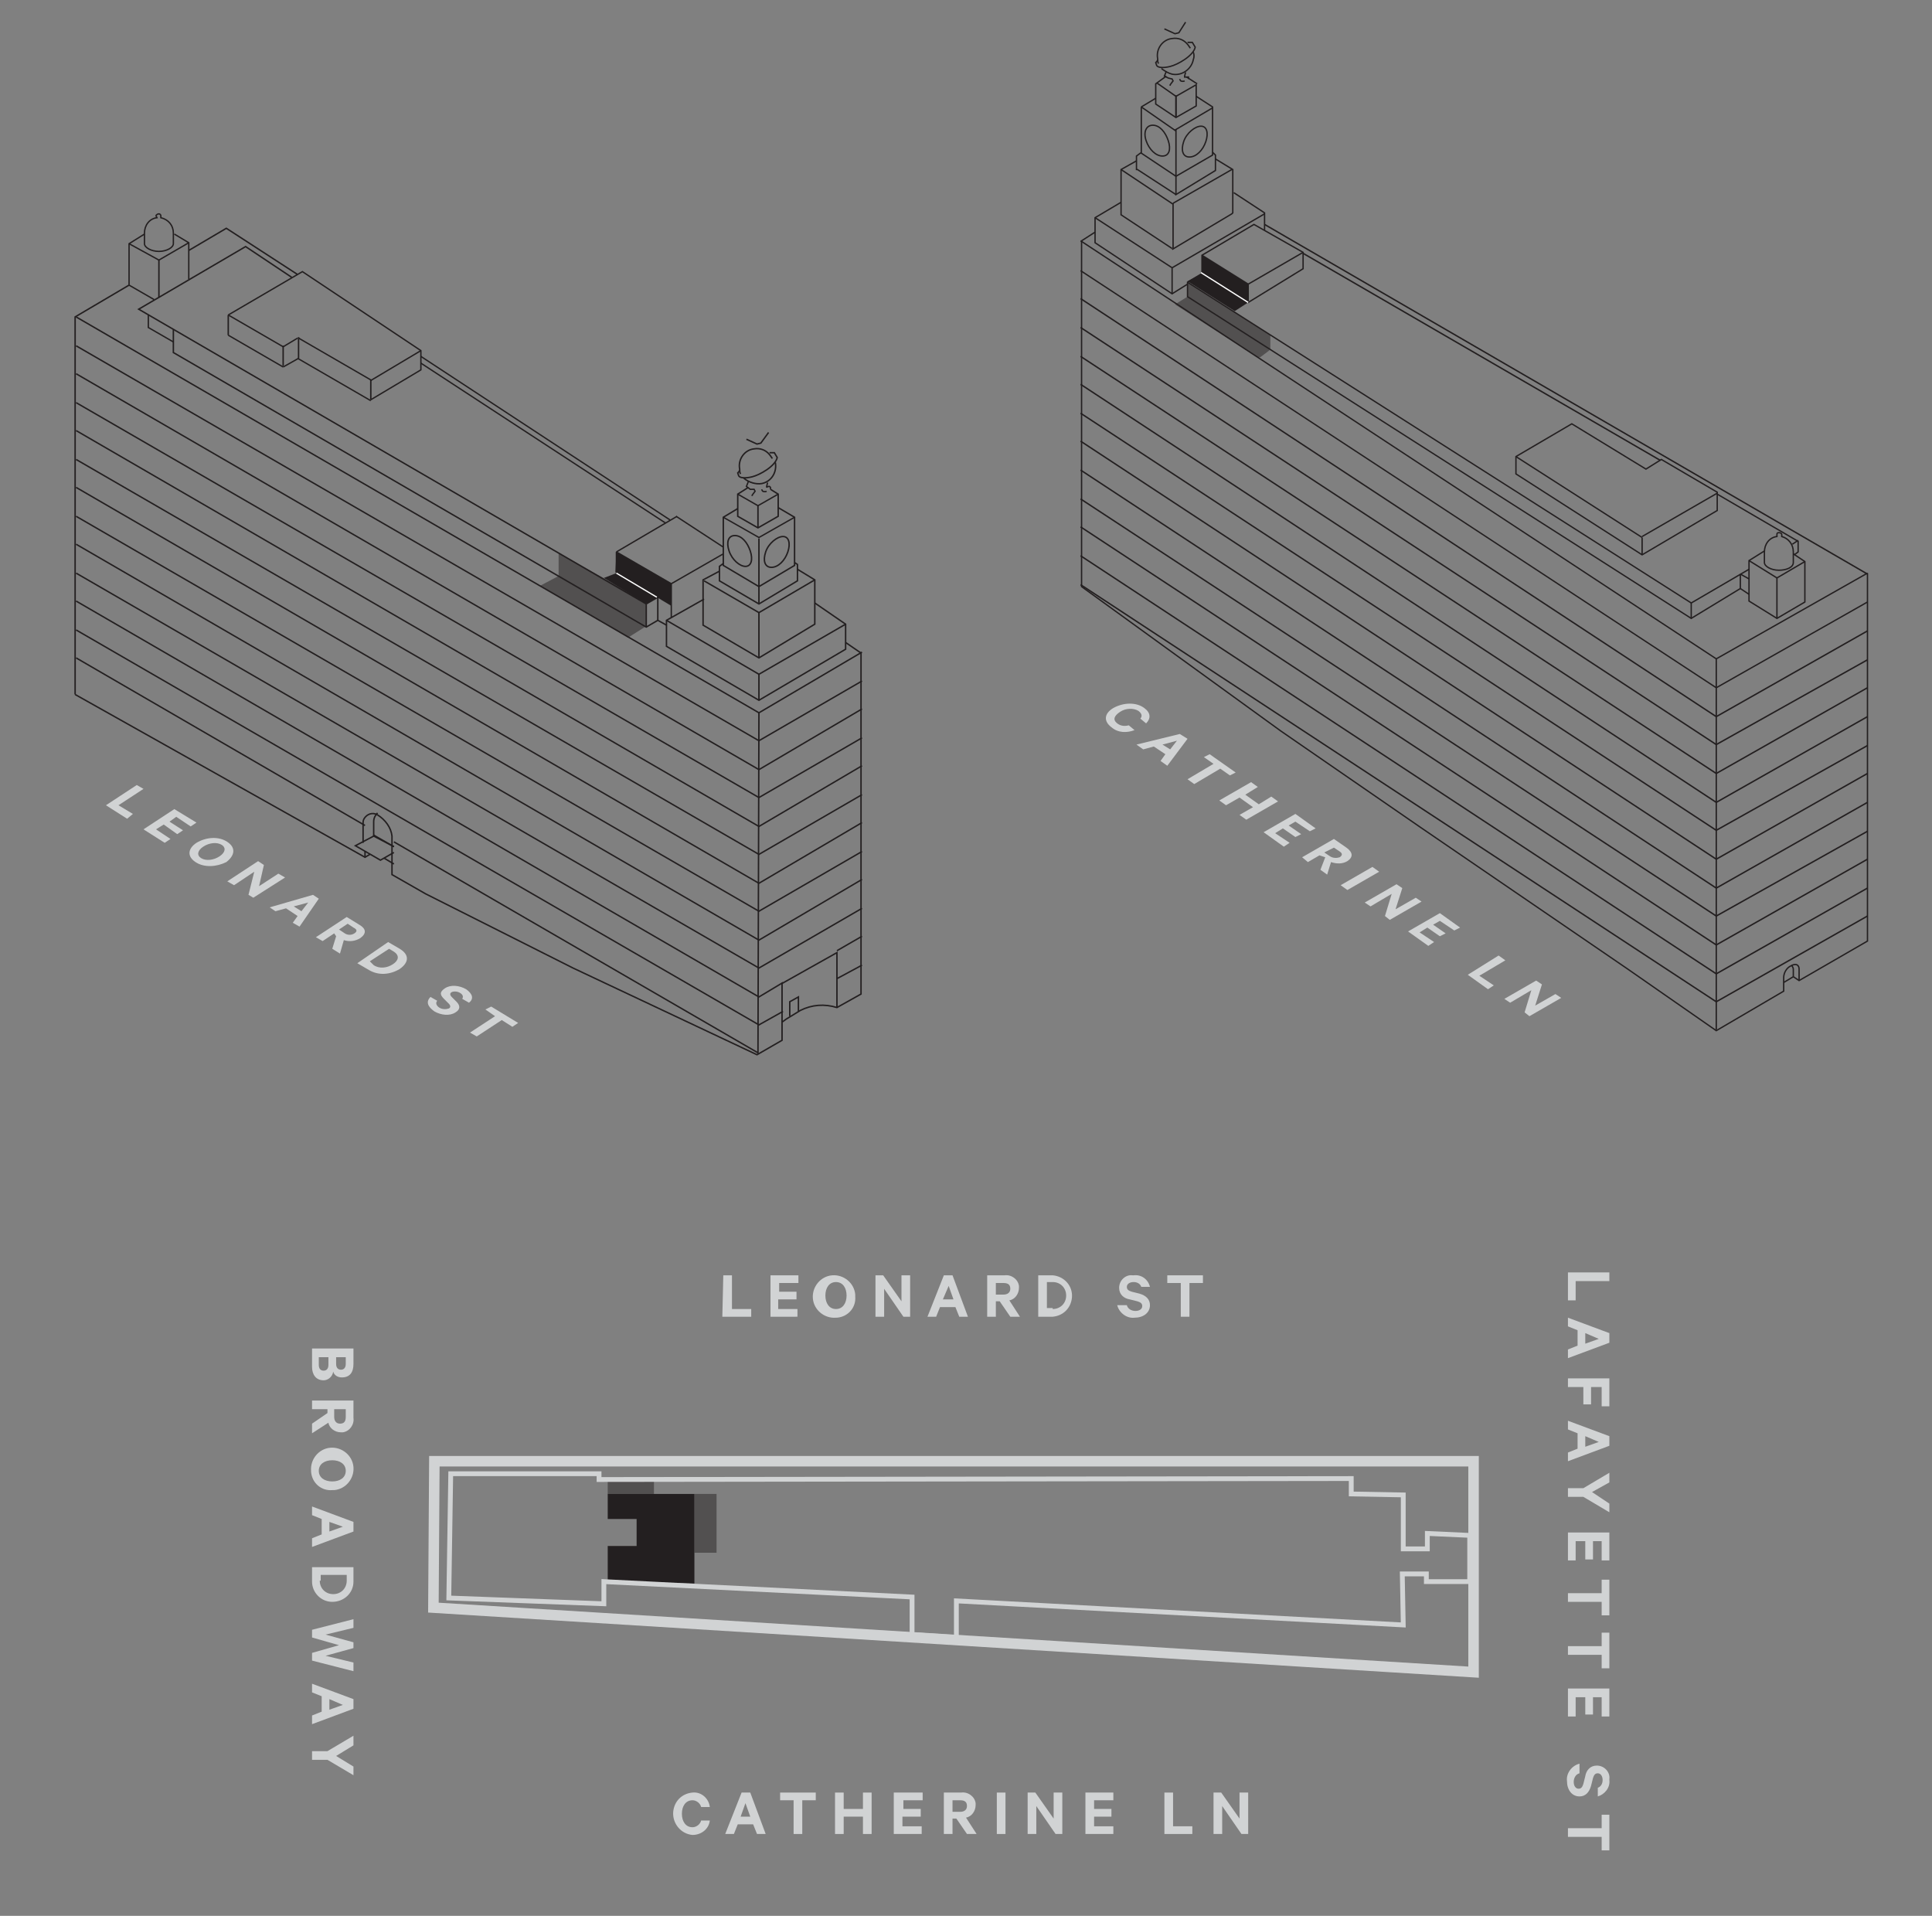 <?xml version="1.0" encoding="utf-8"?>
<!-- Generator: Adobe Illustrator 23.0.0, SVG Export Plug-In . SVG Version: 6.00 Build 0)  -->
<svg version="1.1" id="Layer_1" xmlns="http://www.w3.org/2000/svg" xmlns:xlink="http://www.w3.org/1999/xlink" x="0px" y="0px"
	 viewBox="0 0 200.6 198.9" style="enable-background:new 0 0 200.6 198.9;" xml:space="preserve">
<rect x="0" y="0" width="200.6" height="198.9" fill="#808080" stroke="none"/>
<style type="text/css">
	.st0{clip-path:url(#SVGID_2_);}
	.st1{clip-path:url(#SVGID_4_);}
	.st2{fill:#D1D3D4;}
	.st3{clip-path:url(#SVGID_6_);}
	.st4{clip-path:url(#SVGID_8_);}
	.st5{fill:none;stroke:#231F20;stroke-width:0.15;stroke-miterlimit:10;}
	.st6{enable-background:new    ;}
	.st7{fill:none;stroke:#231F20;stroke-width:0.14;stroke-miterlimit:10;}
	.st8{clip-path:url(#SVGID_10_);}
	.st9{clip-path:url(#SVGID_12_);}
	.st10{clip-path:url(#SVGID_14_);}
	.st11{clip-path:url(#SVGID_16_);}
	.st12{clip-path:url(#SVGID_18_);}
	.st13{clip-path:url(#SVGID_20_);}
	.st14{opacity:0.5;}
	.st15{clip-path:url(#SVGID_22_);}
	.st16{fill:#231F20;}
	.st17{clip-path:url(#SVGID_24_);}
	.st18{clip-path:url(#SVGID_26_);}
	.st19{fill:none;stroke:#FFFFFF;stroke-width:0.13;stroke-miterlimit:10;}
	.st20{clip-path:url(#SVGID_28_);}
	.st21{clip-path:url(#SVGID_30_);}
	.st22{clip-path:url(#SVGID_32_);}
	.st23{fill:none;stroke:#231F20;stroke-width:0.14;stroke-linejoin:bevel;}
	.st24{clip-path:url(#SVGID_34_);}
	.st25{clip-path:url(#SVGID_36_);}
	.st26{clip-path:url(#SVGID_38_);}
	.st27{clip-path:url(#SVGID_40_);}
	.st28{clip-path:url(#SVGID_42_);}
	.st29{clip-path:url(#SVGID_44_);}
	.st30{clip-path:url(#SVGID_46_);}
	.st31{clip-path:url(#SVGID_48_);}
	.st32{clip-path:url(#SVGID_50_);}
	.st33{clip-path:url(#SVGID_52_);}
	.st34{clip-path:url(#SVGID_54_);}
	.st35{clip-path:url(#SVGID_56_);}
	.st36{clip-path:url(#SVGID_58_);}
	.st37{fill:none;stroke:#D1D3D4;stroke-width:0.5;stroke-miterlimit:10;}
	.st38{clip-path:url(#SVGID_60_);}
	.st39{fill:none;stroke:#D1D3D4;stroke-width:1.09;stroke-miterlimit:10;}
</style>
<title>residence_A_16_key</title>
<g>
	<g>
		<g>
			<defs>
				<rect id="SVGID_1_" x="29.8" y="122.7" width="144.5" height="78.6"/>
			</defs>
			<clipPath id="SVGID_2_">
				<use xlink:href="#SVGID_1_"  style="overflow:visible;"/>
			</clipPath>
			<g class="st0">
				<g>
					<defs>
						<rect id="SVGID_3_" x="29.8" y="122.7" width="144.5" height="78.6"/>
					</defs>
					<clipPath id="SVGID_4_">
						<use xlink:href="#SVGID_3_"  style="overflow:visible;"/>
					</clipPath>
					<g class="st1">
						<path class="st2" d="M71.9,186.1c0.9-0.1,1.7,0.6,1.8,1.5h-0.9c-0.1-0.4-0.5-0.7-0.9-0.7c-0.7,0-1.1,0.6-1.1,1.4
							s0.4,1.4,1.1,1.4c0.4,0,0.8-0.3,0.9-0.7h0.9c-0.1,0.9-0.9,1.5-1.8,1.5c-1.2-0.1-2.1-1.2-2-2.4C70,187,70.8,186.2,71.9,186.1z"
							/>
						<path class="st2" d="M77.9,186.1l1.6,4.3h-0.9l-0.4-1h-1.6l-0.4,1h-0.9l1.7-4.3H77.9z M76.9,188.6h1l-0.5-1.4L76.9,188.6z"/>
						<path class="st2" d="M81,186.1h3.7v0.8h-1.4v3.5h-0.9v-3.5H81V186.1z"/>
						<path class="st2" d="M90.5,186.1v4.3h-0.9v-1.8h-2v1.8h-0.9v-4.3h0.9v1.7h2v-1.7H90.5z"/>
						<path class="st2" d="M95.8,186.1v0.8h-2v0.9h1.8v0.8h-1.9v1h2v0.8h-2.9v-4.3L95.8,186.1z"/>
						<path class="st2" d="M98.9,188.8v1.6H98v-4.3h1.8c0.7-0.1,1.4,0.4,1.5,1.1c0,0.1,0,0.2,0,0.2c0,0.6-0.4,1.2-1,1.3l1.1,1.7h-1
							l-1.1-1.6H98.9z M98.9,188.1h0.8c0.4,0,0.7-0.2,0.7-0.6s-0.2-0.6-0.7-0.6h-0.8V188.1z"/>
						<path class="st2" d="M104.4,190.4h-0.9v-4.3h0.9V190.4z"/>
						<path class="st2" d="M110.3,190.4h-0.7l-2-2.9v2.9h-0.9v-4.3h0.8l1.9,2.7v-2.7h0.9L110.3,190.4z"/>
						<path class="st2" d="M115.6,186.1v0.8h-2v0.9h1.8v0.8h-1.8v1h2v0.8h-2.9v-4.3L115.6,186.1z"/>
						<path class="st2" d="M120.9,186.1h0.9v3.5h2v0.8h-2.9V186.1z"/>
						<path class="st2" d="M129.6,190.4h-0.7l-2-2.9v2.9H126v-4.3h0.8l1.9,2.7v-2.7h0.9L129.6,190.4z"/>
					</g>
				</g>
				<path class="st2" d="M33.6,143.3c-0.8,0-1.2-0.6-1.2-1.4V140h4.3v1.6c0,0.9-0.4,1.4-1.2,1.4c-0.4,0-0.8-0.2-0.9-0.6
					C34.5,143,34,143.3,33.6,143.3z M33.1,140.9v0.8c0,0.4,0.2,0.6,0.5,0.6s0.5-0.2,0.5-0.6v-0.8H33.1z M34.9,141.6
					c0,0.4,0.2,0.6,0.5,0.6s0.5-0.2,0.5-0.6v-0.7h-1L34.9,141.6z"/>
				<path class="st2" d="M34,146.3h-1.6v-0.9h4.3v1.8c0.1,0.7-0.4,1.4-1.1,1.5c-0.1,0-0.2,0-0.2,0c-0.6,0-1.2-0.4-1.3-1l-1.7,1.1v-1
					l1.6-1.1V146.3z M34.7,146.3v0.8c0,0.4,0.2,0.7,0.6,0.7s0.6-0.2,0.6-0.7v-0.8H34.7z"/>
				<path class="st2" d="M32.3,152.7c-0.1-1.2,0.8-2.3,2-2.4c1.2-0.1,2.3,0.8,2.4,2c0.1,1.2-0.8,2.3-2,2.4c-0.1,0-0.2,0-0.2,0
					c-1.1,0.1-2.1-0.7-2.2-1.9C32.3,152.8,32.3,152.8,32.3,152.7z M35.9,152.7c0-0.7-0.6-1.1-1.4-1.1s-1.4,0.4-1.4,1.1
					s0.6,1.1,1.4,1.1S35.9,153.4,35.9,152.7z"/>
				<path class="st2" d="M36.7,159l-4.3,1.6v-0.9l1-0.4v-1.6l-1-0.4v-0.9l4.3,1.6V159z M34.2,158v1l1.4-0.5L34.2,158z"/>
				<path class="st2" d="M36.7,162.7v1.5c0,1.2-1,2.1-2.2,2.1c-1.2,0-2.1-1-2.1-2.1v-1.5H36.7z M33.2,164.1c0,0.8,0.6,1.4,1.4,1.4
					s1.4-0.6,1.4-1.4v-0.6h-2.7V164.1z"/>
				<path class="st2" d="M36.7,171.1l-2.9,0.8l2.9,0.7v0.9l-4.3-1.1v-0.8l2.8-0.8l-2.8-0.8v-0.8l4.3-1.1v0.9l-2.9,0.7l2.9,0.8V171.1
					z"/>
				<path class="st2" d="M36.7,177.4l-4.3,1.6v-0.9l1-0.4v-1.6l-1-0.4v-0.9l4.3,1.6V177.4z M34.2,176.4v1.1l1.4-0.5L34.2,176.4z"/>
				<path class="st2" d="M36.7,183.4v0.9l-2.7-1.6h-1.6v-0.9H34l2.7-1.6v1l-1.8,1.1L36.7,183.4z"/>
				<path class="st2" d="M167.1,132.1v0.9h-3.5v2h-0.8v-2.9H167.1z"/>
				<path class="st2" d="M167.1,139.4l-4.3,1.6v-0.9l1-0.4v-1.6l-1-0.4v-0.9l4.3,1.6V139.4z M164.6,138.4v1.1l1.4-0.5L164.6,138.4z"
					/>
				<path class="st2" d="M162.8,143.1h4.3v2.9h-0.8v-2h-1.1v1.8h-0.8V144h-1.6V143.1z"/>
				<path class="st2" d="M167.1,150.1l-4.3,1.6v-0.9l1-0.4v-1.6l-1-0.4v-0.9l4.3,1.6V150.1z M164.6,149.1v1.1l1.4-0.5L164.6,149.1z"
					/>
				<path class="st2" d="M167.1,156.1v0.9l-2.7-1.6h-1.6v-0.9h1.6l2.7-1.6v1l-1.8,1L167.1,156.1z"/>
				<path class="st2" d="M167.1,162h-0.8v-2h-0.9v1.9h-0.8V160h-1v2h-0.8v-2.9h4.3L167.1,162z"/>
				<path class="st2" d="M167.1,164v3.7h-0.8v-1.4h-3.5v-0.9h3.5V164H167.1z"/>
				<path class="st2" d="M167.1,169.5v3.7h-0.8v-1.4h-3.5v-0.9h3.5v-1.4H167.1z"/>
				<path class="st2" d="M167.1,178.2h-0.8v-2h-0.9v1.8h-0.8v-1.8h-1v2h-0.8v-2.9h4.3L167.1,178.2z"/>
				<path class="st2" d="M164,184.1c-0.4,0.1-0.6,0.5-0.6,0.9c0,0.4,0.2,0.7,0.5,0.7s0.4-0.2,0.5-0.5l0.2-0.8
					c0.1-0.6,0.5-1.1,1.2-1.1c0.8,0,1.4,0.7,1.3,1.4c0,0,0,0.1,0,0.1c0.1,0.8-0.5,1.5-1.2,1.7v-0.9c0.3-0.1,0.5-0.4,0.5-0.8
					c0-0.4-0.2-0.7-0.5-0.7s-0.4,0.2-0.5,0.5l-0.2,0.8c-0.2,0.7-0.6,1.1-1.2,1.1c-0.8,0-1.3-0.7-1.3-1.6c-0.1-0.8,0.5-1.6,1.3-1.8
					V184.1z"/>
				<path class="st2" d="M167.1,188.4v3.7h-0.8v-1.4h-3.5v-0.9h3.5v-1.4H167.1z"/>
				<path class="st2" d="M75.1,132.4h0.9v3.5h2v0.8H75L75.1,132.4z"/>
				<path class="st2" d="M82.9,132.4v0.8h-2v0.9h1.8v0.8h-1.9v1h2v0.8H80v-4.3L82.9,132.4z"/>
				<path class="st2" d="M86.8,136.8c-1.2,0.1-2.3-0.8-2.4-2c-0.1-1.2,0.8-2.3,2-2.4c1.2-0.1,2.3,0.8,2.4,2c0,0.1,0,0.2,0,0.2
					c0.1,1.1-0.7,2.1-1.9,2.2C86.9,136.8,86.9,136.8,86.8,136.8z M86.8,133.1c-0.7,0-1.1,0.6-1.1,1.4s0.4,1.4,1.1,1.4
					s1.1-0.6,1.1-1.4S87.5,133.1,86.8,133.1z"/>
				<path class="st2" d="M94.5,136.7h-0.7l-2-2.9v2.9h-0.9v-4.3h0.8l1.9,2.7v-2.7h0.9L94.5,136.7z"/>
				<path class="st2" d="M98.9,132.4l1.6,4.3h-0.9l-0.4-1h-1.6l-0.4,1h-0.9l1.7-4.3H98.9z M97.9,134.9H99l-0.5-1.4L97.9,134.9z"/>
				<path class="st2" d="M103.4,135.1v1.6h-0.9v-4.3h1.8c0.7-0.1,1.4,0.4,1.5,1.1c0,0.1,0,0.2,0,0.2c0,0.6-0.4,1.2-1,1.3l1.1,1.7h-1
					l-1.1-1.6H103.4z M103.4,134.4h0.8c0.4,0,0.7-0.2,0.7-0.6s-0.2-0.6-0.7-0.6h-0.8V134.4z"/>
				<path class="st2" d="M107.8,132.4h1.5c1.2,0.1,2.1,1.1,2,2.3c-0.1,1.1-0.9,1.9-2,2h-1.5V132.4z M109.3,135.9
					c0.8,0,1.4-0.6,1.4-1.4s-0.6-1.4-1.4-1.4h-0.6v2.7H109.3z"/>
				<path class="st2" d="M117,135.5c0.1,0.4,0.5,0.6,0.9,0.6c0.4,0,0.7-0.2,0.7-0.5s-0.2-0.4-0.5-0.5l-0.8-0.2
					c-0.6-0.1-1.1-0.5-1.1-1.2c0-0.8,0.7-1.4,1.4-1.3c0,0,0.1,0,0.1,0c0.8-0.1,1.5,0.4,1.7,1.2h-0.9c-0.1-0.3-0.4-0.5-0.8-0.5
					c-0.4,0-0.7,0.2-0.7,0.5s0.2,0.4,0.5,0.5l0.8,0.2c0.7,0.2,1.1,0.6,1.1,1.2c0,0.8-0.7,1.3-1.6,1.3c-0.8,0.1-1.6-0.5-1.8-1.3
					L117,135.5z"/>
				<path class="st2" d="M121.2,132.4h3.7v0.8h-1.4v3.5h-0.9v-3.5h-1.4V132.4z"/>
			</g>
		</g>
		<g>
			<defs>
				<rect id="SVGID_5_" x="104.8" y="1.3" width="90.6" height="109.4"/>
			</defs>
			<clipPath id="SVGID_6_">
				<use xlink:href="#SVGID_5_"  style="overflow:visible;"/>
			</clipPath>
			<g class="st3">
				<g>
					<defs>
						<rect id="SVGID_7_" x="104.8" y="1.3" width="90.6" height="109.3"/>
					</defs>
					<clipPath id="SVGID_8_">
						<use xlink:href="#SVGID_7_"  style="overflow:visible;"/>
					</clipPath>
					<g class="st4">
						<path class="st5" d="M-0.5,65.8l1.6,1.1v35.4l-2.5,1.4c-1.3-0.4-2.6-0.3-3.8,0.3l-1.3,0.8c-0.2,0.1-0.4,0.2-0.6,0.4"/>
					</g>
				</g>
				<polyline class="st5" points="193.9,65.5 178.2,74.4 112.2,31 				"/>
				<polyline class="st5" points="193.9,68.5 178.2,77.3 112.2,34 				"/>
				<polyline class="st5" points="193.9,71.4 178.2,80.3 112.2,37 				"/>
				<polyline class="st5" points="193.9,74.4 178.2,83.3 112.2,39.9 				"/>
				<polyline class="st5" points="193.9,77.4 178.2,86.2 112.2,42.9 				"/>
				<polyline class="st5" points="193.9,80.3 178.2,89.2 112.2,45.8 				"/>
				<polyline class="st5" points="193.9,83.3 178.2,92.2 112.2,48.8 				"/>
				<polyline class="st5" points="193.9,86.3 178.2,95.1 112.2,51.8 				"/>
				<polyline class="st5" points="193.9,89.2 178.2,98.1 112.2,54.7 				"/>
				<polyline class="st5" points="193.9,92.2 178.2,101.1 112.2,57.7 				"/>
				<polyline class="st5" points="193.9,95.1 178.2,104 112.2,60.7 				"/>
				<g class="st6">
					<path class="st2" d="M118.8,73.5c0.7,0.5,0.7,1.1,0.2,1.6l-0.6-0.5c0.2-0.2,0.2-0.5-0.2-0.8c-0.5-0.3-1.3-0.3-1.9,0.1
						c-0.6,0.4-0.8,0.8-0.3,1.2c0.4,0.3,0.8,0.3,1.2,0.2l0.6,0.5c-0.8,0.3-1.7,0.3-2.4-0.3c-0.8-0.6-0.8-1.4,0.2-2
						C116.7,72.9,118,72.9,118.8,73.5z"/>
				</g>
				<g class="st6">
					<path class="st2" d="M123.3,76.7l-2.1,2.8l-0.7-0.5l0.5-0.7l-1.2-0.8l-1.1,0.3l-0.7-0.5l4.5-1.1L123.3,76.7z M120.7,77.3
						l0.8,0.5l0.7-0.9L120.7,77.3z"/>
				</g>
				<g class="st6">
					<path class="st2" d="M125.6,78.3l2.7,1.9l-0.6,0.3l-1-0.7l-2.7,1.6l-0.7-0.5l2.7-1.6l-1-0.7L125.6,78.3z"/>
				</g>
				<g class="st6">
					<path class="st2" d="M132.7,83.2l-3.3,1.9l-0.7-0.5l1.4-0.8l-1.4-1l-1.4,0.8l-0.7-0.5l3.3-1.9l0.7,0.5l-1.3,0.8l1.4,1l1.3-0.8
						L132.7,83.2z"/>
					<path class="st2" d="M136.6,86l-0.6,0.3l-1.5-1l-0.7,0.4l1.3,0.9l-0.6,0.3l-1.3-0.9l-0.8,0.5l1.5,1l-0.6,0.4l-2.1-1.5l3.3-1.9
						L136.6,86z"/>
					<path class="st2" d="M137,88.8l-1.2,0.7l-0.6-0.5l3.3-1.9l1.3,0.9c0.7,0.5,0.7,1,0.1,1.4c-0.5,0.3-1.1,0.3-1.7,0.1l-0.4,1.3
						l-0.7-0.5l0.5-1.3L137,88.8z M137.5,88.5l0.6,0.4c0.3,0.2,0.7,0.2,1,0.1c0.3-0.2,0.3-0.4,0-0.6l-0.6-0.4L137.5,88.5z"/>
					<path class="st2" d="M139.9,92.4l-0.7-0.5l3.3-1.9l0.7,0.5L139.9,92.4z"/>
					<path class="st2" d="M144.3,95.5l-0.5-0.4l0.7-2.3l-2.2,1.3l-0.6-0.4l3.3-1.9l0.6,0.4l-0.7,2.2l2.1-1.2l0.6,0.4L144.3,95.5z"/>
					<path class="st2" d="M151.6,96.3l-0.6,0.3l-1.5-1l-0.7,0.4l1.3,0.9l-0.6,0.3l-1.3-0.9l-0.8,0.5l1.5,1l-0.6,0.4l-2.1-1.5
						l3.3-1.9L151.6,96.3z"/>
					<path class="st2" d="M155.6,99.2l0.7,0.5l-2.7,1.6l1.5,1l-0.6,0.4l-2.1-1.5L155.6,99.2z"/>
				</g>
				<g class="st6">
					<path class="st2" d="M158.8,105.5l-0.5-0.4l0.7-2.3l-2.2,1.3l-0.6-0.4l3.3-1.9l0.6,0.4l-0.7,2.2l2.1-1.2l0.6,0.4L158.8,105.5z"
						/>
				</g>
				<polyline class="st7" points="193.9,62.5 178.2,71.4 112.2,28.1 				"/>
				<line class="st7" x1="178.2" y1="68.4" x2="178.2" y2="106.9"/>
				<line class="st7" x1="186.2" y1="101.4" x2="185.2" y2="102"/>
				<polyline class="st7" points="186.2,101.4 186.8,101.8 193.9,97.7 193.9,59.5 				"/>
				<polyline class="st7" points="193.9,59.5 178.2,68.4 112.2,25 				"/>
				<g>
					<defs>
						<rect id="SVGID_9_" x="104.8" y="1.3" width="90.6" height="109.3"/>
					</defs>
					<clipPath id="SVGID_10_">
						<use xlink:href="#SVGID_9_"  style="overflow:visible;"/>
					</clipPath>
					<g class="st8">
						<path class="st7" d="M186.2,101.4v-0.8c0-0.1-0.1-0.3-0.2-0.4"/>
						<path class="st7" d="M186.8,101.8v-1.2c0-0.3-0.2-0.7-0.9-0.3c-0.4,0.2-0.7,0.7-0.7,1.2v1.4l-7,4.1l-9.2-6.4l-11.7-8l-9.8-6.7
							l-14.5-10l-20.7-15V25l1.4-0.9"/>
					</g>
				</g>
				<line class="st7" x1="180.7" y1="61.1" x2="180.7" y2="59.6"/>
				<line class="st7" x1="121.7" y1="27.8" x2="121.7" y2="30.5"/>
				<line class="st7" x1="180.7" y1="61.1" x2="181.6" y2="61.7"/>
				<line class="st7" x1="180.7" y1="59.6" x2="181.6" y2="60.1"/>
				<line class="st7" x1="122.1" y1="12.1" x2="122.1" y2="10"/>
				<line class="st7" x1="122.1" y1="12.2" x2="122.1" y2="9.9"/>
				<line class="st7" x1="121.8" y1="25.8" x2="121.8" y2="21.1"/>
				<polyline class="st7" points="123.3,29.5 121.7,30.5 113.7,25.2 113.7,22.6 116.4,21 				"/>
				<polyline class="st7" points="122.1,18.3 125.9,16.1 125.9,11.1 125.9,11.1 124.2,10 				"/>
				<g>
					<defs>
						<rect id="SVGID_11_" x="104.8" y="1.3" width="90.6" height="109.3"/>
					</defs>
					<clipPath id="SVGID_12_">
						<use xlink:href="#SVGID_11_"  style="overflow:visible;"/>
					</clipPath>
					<g class="st9">
						<path class="st7" d="M121.3,14.6c0.3,0.9,0.1,1.6-0.6,1.6s-1.4-0.7-1.7-1.6S119,13,119.7,13S121,13.7,121.3,14.6z"/>
						<path class="st7" d="M122.9,14.7c-0.3,0.9-0.1,1.6,0.6,1.6s1.4-0.7,1.7-1.6s0.1-1.6-0.5-1.6S123.2,13.8,122.9,14.7z"/>
					</g>
				</g>
				<line class="st7" x1="121.8" y1="21.1" x2="127.9" y2="17.6"/>
				<line class="st7" x1="116.4" y1="17.6" x2="121.8" y2="21.2"/>
				<line class="st7" x1="113.7" y1="22.6" x2="121.7" y2="27.8"/>
				<polyline class="st7" points="125.9,15.8 126.2,16.1 126.2,17.6 126.2,17.7 122.1,20.2 122.1,20 122.1,13.4 				"/>
				<polyline class="st7" points="118,16.7 116.4,17.6 116.4,22.2 116.4,22.3 121.7,25.8 				"/>
				<polyline class="st7" points="128.1,20 131.3,22.1 131.3,23.9 				"/>
				<line class="st7" x1="122" y1="13.5" x2="125.9" y2="11.2"/>
				<line class="st7" x1="118.5" y1="11.1" x2="120" y2="10.2"/>
				<line class="st7" x1="118.5" y1="11.1" x2="122.1" y2="13.6"/>
				<polyline class="st7" points="126.2,16.5 128,17.6 128,17.6 128,22.1 127.9,22.2 121.7,25.9 				"/>
				<line class="st7" x1="120.1" y1="8.6" x2="122.1" y2="10"/>
				<line class="st7" x1="123.2" y1="8" x2="124.3" y2="8.7"/>
				<g>
					<defs>
						<rect id="SVGID_13_" x="104.8" y="1.3" width="90.6" height="109.3"/>
					</defs>
					<clipPath id="SVGID_14_">
						<use xlink:href="#SVGID_13_"  style="overflow:visible;"/>
					</clipPath>
					<g class="st10">
						<path class="st7" d="M120.2,6.2c0,0.1-0.2,0.3-0.2,0.3l0.1,0.3c0.1,0.2,0.6,0.3,1.4,0.1s2.4-1.1,2.6-2l-0.3-0.5
							c-0.2,0-0.3,0-0.5,0"/>
					</g>
				</g>
				<polyline class="st7" points="120.9,3 122,3.5 122.4,3.4 123.1,2.3 				"/>
				<g>
					<defs>
						<rect id="SVGID_15_" x="104.8" y="1.3" width="90.6" height="109.3"/>
					</defs>
					<clipPath id="SVGID_16_">
						<use xlink:href="#SVGID_15_"  style="overflow:visible;"/>
					</clipPath>
					<g class="st11">
						<path class="st7" d="M123.9,5.4c0.1,0.3,0.1,0.5,0,0.8c-0.2,1-1.2,1.7-2.2,1.5c-0.4-0.1-0.7-0.3-1-0.5l-0.1-0.1"/>
						<path class="st7" d="M120.3,6.6c-0.1-0.1-0.1-0.3-0.1-0.5c-0.2-1,0.5-2,1.5-2.1c0,0,0,0,0,0c0.6-0.1,1.2,0.1,1.6,0.6
							c0.1,0.1,0.2,0.3,0.3,0.4"/>
						<path class="st7" d="M123.4,8.2c0-0.1,0-0.1,0-0.2c0,0-0.1,0-0.1,0c-0.1,0-0.2,0-0.3,0c0,0,0-0.1,0-0.1l0,0l0.1-0.4"/>
						<path class="st7" d="M122.5,8.2c0,0.1,0.1,0.2,0.1,0.2s0.2,0.1,0.4,0"/>
					</g>
				</g>
				<polyline class="st7" points="121.5,8.9 121.5,8.8 121.8,8.4 121.7,8.2 121.3,8.1 120.9,7.9 121.1,7.4 				"/>
				<line class="st7" x1="118.5" y1="15.9" x2="122.1" y2="18.3"/>
				<polyline class="st7" points="122.1,20.2 118.1,17.6 118,17.6 118,16.2 118,16.2 118.4,15.9 118.5,15.9 118.5,11.1 				"/>
				<polyline class="st7" points="121.1,7.9 120,8.7 120,8.7 120,10.8 122.1,12.2 122.1,12.2 124.2,11 124.2,8.8 124.2,8.8 
					122.1,10 				"/>
				<line class="st7" x1="157.4" y1="47.4" x2="170.5" y2="55.8"/>
				<polyline class="st7" points="187.4,58.3 184.5,60 181.6,58.2 				"/>
				<line class="st7" x1="184.5" y1="64.2" x2="184.5" y2="60"/>
				<polyline class="st7" points="181.6,59.1 175.6,62.6 123.3,29.3 				"/>
				<line class="st5" x1="193.9" y1="59.6" x2="131.3" y2="23.3"/>
				<line class="st5" x1="172.4" y1="47.8" x2="135.3" y2="26.3"/>
				<line class="st7" x1="175.6" y1="64.2" x2="175.6" y2="62.6"/>
				<line class="st7" x1="170.5" y1="57.6" x2="170.5" y2="55.8"/>
				<polygon class="st7" points="178.3,51.1 178.3,53 170.5,57.6 157.4,49.2 157.4,47.4 163.2,44 170.9,48.7 172.5,47.7 				"/>
				<line class="st7" x1="178.3" y1="51.2" x2="170.5" y2="55.7"/>
				<line class="st7" x1="135.3" y1="26.2" x2="129.6" y2="29.5"/>
				<polygon class="st7" points="124.8,28.4 124.8,26.5 124.8,26.5 130.2,23.3 135.3,26.2 135.3,27.8 135.3,27.9 129.6,31.4 				"/>
				<polyline class="st7" points="180.7,61.1 175.6,64.2 123.3,30.8 123.3,30.8 123.3,29.3 124.8,28.4 				"/>
				<line class="st7" x1="129.6" y1="29.5" x2="124.8" y2="26.5"/>
				<line class="st7" x1="129.6" y1="31.3" x2="129.6" y2="29.5"/>
				<polyline class="st7" points="186.3,57.6 186.7,57.3 186.7,56.2 178.3,51.3 				"/>
				<line class="st7" x1="186.7" y1="56.1" x2="186.1" y2="56.5"/>
				<line class="st7" x1="131.3" y1="22.2" x2="121.7" y2="27.8"/>
				<polyline class="st7" points="183.2,57.2 181.6,58.2 181.6,62.4 184.5,64.2 187.4,62.5 187.4,58.3 186.2,57.5 				"/>
				<g>
					<defs>
						<rect id="SVGID_17_" x="104.8" y="1.3" width="90.6" height="109.3"/>
					</defs>
					<clipPath id="SVGID_18_">
						<use xlink:href="#SVGID_17_"  style="overflow:visible;"/>
					</clipPath>
					<g class="st12">
						<path class="st7" d="M184.5,55.7c-0.8,0.1-1.3,0.8-1.3,1.6v1.1c0,0.4,0.7,0.8,1.5,0.8s1.5-0.3,1.5-0.8v-1.1
							c0-0.8-0.5-1.4-1.2-1.6v-0.2c0-0.1-0.1-0.2-0.3-0.2s-0.2,0.1-0.2,0.2L184.5,55.7z"/>
					</g>
				</g>
				<g>
					<defs>
						<rect id="SVGID_19_" x="104.8" y="1.3" width="90.6" height="109.3"/>
					</defs>
					<clipPath id="SVGID_20_">
						<use xlink:href="#SVGID_19_"  style="overflow:visible;"/>
					</clipPath>
					<g class="st13">
						<g class="st14">
							<g>
								<defs>
									<rect id="SVGID_21_" x="123.3" y="29.3" width="8.6" height="7"/>
								</defs>
								<clipPath id="SVGID_22_">
									<use xlink:href="#SVGID_21_"  style="overflow:visible;"/>
								</clipPath>
								<g class="st15">
									<polygon class="st16" points="123.3,29.3 123.3,30.8 131.9,36.3 131.9,34.8 									"/>
								</g>
							</g>
						</g>
					</g>
				</g>
				<polygon class="st16" points="124.8,26.5 124.8,28.4 129.6,31.4 129.6,29.5 				"/>
				<g>
					<defs>
						<rect id="SVGID_23_" x="104.8" y="1.3" width="90.6" height="109.3"/>
					</defs>
					<clipPath id="SVGID_24_">
						<use xlink:href="#SVGID_23_"  style="overflow:visible;"/>
					</clipPath>
					<g class="st17">
						<g class="st14">
							<g>
								<defs>
									<rect id="SVGID_25_" x="122" y="30.8" width="9.8" height="6.3"/>
								</defs>
								<clipPath id="SVGID_26_">
									<use xlink:href="#SVGID_25_"  style="overflow:visible;"/>
								</clipPath>
								<g class="st18">
									<polygon class="st16" points="123.3,30.8 122,31.6 130.7,37.2 131.9,36.3 									"/>
								</g>
							</g>
						</g>
					</g>
				</g>
				<polygon class="st16" points="124.8,28.4 123.3,29.2 128.2,32.3 129.6,31.4 				"/>
				<line class="st19" x1="124.7" y1="28.3" x2="129.6" y2="31.4"/>
			</g>
		</g>
		<g>
			<defs>
				<rect id="SVGID_27_" x="5.9" y="2.2" width="87.8" height="109.4"/>
			</defs>
			<clipPath id="SVGID_28_">
				<use xlink:href="#SVGID_27_"  style="overflow:visible;"/>
			</clipPath>
			<g class="st20">
				<g class="st6">
					<path class="st2" d="M14.2,81.5l0.7,0.4l-2.6,1.7l1.5,0.9L13.2,85L11,83.6L14.2,81.5z"/>
					<path class="st2" d="M20.4,85.4l-0.6,0.4l-1.5-1l-0.7,0.5l1.4,0.9l-0.6,0.4L17,85.6l-0.8,0.5l1.5,1l-0.6,0.4l-2.2-1.4l3.2-2.1
						L20.4,85.4z"/>
					<path class="st2" d="M20.3,89.5c-0.9-0.6-0.8-1.4,0.1-2c1-0.6,2.3-0.7,3.2-0.1c0.9,0.6,0.8,1.4-0.1,2.1
						C22.5,90,21.2,90.1,20.3,89.5z M23,87.7c-0.5-0.3-1.3-0.2-1.9,0.2c-0.6,0.4-0.7,0.9-0.2,1.2c0.5,0.3,1.3,0.2,1.9-0.2
						C23.4,88.5,23.5,88,23,87.7z"/>
					<path class="st2" d="M26.3,93.2l-0.5-0.3l0.6-2.4l-2.1,1.4l-0.7-0.4l3.2-2.1l0.6,0.4L26.9,92l2-1.3l0.7,0.4L26.3,93.2z"/>
				</g>
				<g class="st6">
					<path class="st2" d="M33.1,93.3l-2,2.9l-0.7-0.4l0.5-0.7l-1.2-0.8l-1.1,0.3L28,94.2l4.5-1.3L33.1,93.3z M30.5,94.1l0.8,0.5
						l0.7-0.9L30.5,94.1z"/>
				</g>
				<g class="st6">
					<path class="st2" d="M34.7,96.9l-1.2,0.8l-0.7-0.4l3.2-2.1l1.3,0.8c0.7,0.4,0.8,0.9,0.1,1.4c-0.5,0.3-1.1,0.4-1.7,0.2l-0.4,1.4
						l-0.8-0.5l0.4-1.3L34.7,96.9z M35.2,96.5l0.6,0.4c0.3,0.2,0.7,0.2,1,0c0.3-0.2,0.3-0.4-0.1-0.6l-0.6-0.4L35.2,96.5z"/>
				</g>
				<g class="st6">
					<path class="st2" d="M40.3,97.8l1.2,0.7c1,0.6,1,1.4,0,2.1c-1,0.6-2.2,0.7-3.2,0.1l-1.2-0.7L40.3,97.8z M38.8,100.2
						c0.6,0.4,1.4,0.3,2-0.1c0.6-0.4,0.7-0.9,0.1-1.3l-0.5-0.3l-2,1.3L38.8,100.2z"/>
				</g>
				<g class="st6">
					<path class="st2" d="M45.4,103.9c-0.2,0.2-0.1,0.5,0.2,0.7c0.3,0.2,0.7,0.2,1,0.1c0.2-0.1,0.2-0.3,0-0.5l-0.5-0.5
						c-0.4-0.4-0.5-0.7,0.1-1.1c0.6-0.4,1.5-0.3,2.2,0.1c0.7,0.5,0.8,1,0.3,1.4l-0.7-0.4c0.1-0.2,0.1-0.4-0.2-0.6
						c-0.3-0.2-0.7-0.2-0.9-0.1c-0.2,0.1-0.2,0.3,0,0.5l0.5,0.5c0.4,0.4,0.4,0.8-0.1,1.1c-0.6,0.4-1.5,0.3-2.2-0.1
						c-0.7-0.5-0.9-1-0.4-1.5L45.4,103.9z"/>
				</g>
				<g class="st6">
					<path class="st2" d="M51,104.5l2.8,1.7l-0.6,0.4l-1.1-0.7l-2.6,1.7l-0.7-0.4l2.6-1.7l-1-0.7L51,104.5z"/>
				</g>
				<line class="st5" x1="78.8" y1="68.2" x2="78.8" y2="63.6"/>
				<line class="st5" x1="16.5" y1="30.9" x2="16.5" y2="27"/>
				<line class="st5" x1="29.4" y1="35.9" x2="29.4" y2="38"/>
				<line class="st5" x1="23.7" y1="32.7" x2="23.7" y2="34.8"/>
				<line class="st5" x1="31" y1="35" x2="31" y2="37.2"/>
				<line class="st7" x1="31" y1="37.2" x2="29.4" y2="38.1"/>
				<line class="st7" x1="30.9" y1="35.1" x2="29.4" y2="36"/>
				<line class="st7" x1="70.3" y1="53.6" x2="64" y2="57.3"/>
				<line class="st7" x1="75.1" y1="57.5" x2="69.7" y2="60.6"/>
				<line class="st5" x1="38.5" y1="39.4" x2="38.5" y2="41.5"/>
				<line class="st7" x1="43.7" y1="37.7" x2="69.1" y2="54.3"/>
				<line class="st7" x1="70.2" y1="53.6" x2="75.1" y2="56.8"/>
				<line class="st7" x1="43.7" y1="37" x2="69.6" y2="54"/>
				<line class="st7" x1="13.4" y1="29.6" x2="16" y2="31.1"/>
				<line class="st7" x1="23.7" y1="32.7" x2="29.4" y2="36"/>
				<line class="st7" x1="31" y1="35.1" x2="38.6" y2="39.5"/>
				<line class="st7" x1="30.9" y1="37.2" x2="38.5" y2="41.6"/>
				<line class="st7" x1="64" y1="57.3" x2="69.7" y2="60.6"/>
				<line class="st5" x1="78.7" y1="54.8" x2="78.7" y2="52.5"/>
				<polyline class="st5" points="69.2,64.9 68.3,64.4 67.1,65.1 18,36.6 18,34.2 				"/>
				<polyline class="st5" points="30.3,28.8 25.5,25.6 14.4,32.1 67.1,62.7 				"/>
				<line class="st5" x1="67.1" y1="62.7" x2="67.1" y2="65.1"/>
				<line class="st5" x1="68.3" y1="62" x2="67.1" y2="62.7"/>
				<polyline class="st5" points="68.3,64.4 68.3,62 64,59.5 				"/>
				<line class="st5" x1="78.8" y1="72.7" x2="78.8" y2="70"/>
				<polyline class="st5" points="84.6,62.6 87.8,64.8 87.8,67.4 78.8,72.7 69.2,67.1 69.2,64.4 73.1,62.2 				"/>
				<polyline class="st5" points="87.8,64.8 78.8,70 69.2,64.4 				"/>
				<polyline class="st7" points="15.4,32.7 15.4,34 18,35.5 				"/>
				<line class="st7" x1="23.7" y1="34.8" x2="29.4" y2="38.1"/>
				<line class="st7" x1="64" y1="59.5" x2="64" y2="57.3"/>
				<line class="st7" x1="69.7" y1="64.1" x2="69.7" y2="60.6"/>
				<polyline class="st7" points="82.5,53.7 78.8,55.8 75.1,53.7 				"/>
				<polyline class="st5" points="82.5,58.4 82.8,58.6 82.8,60.3 78.8,62.7 74.7,60.3 74.7,58.8 75.1,58.5 				"/>
				<line class="st5" x1="78.8" y1="62.6" x2="78.8" y2="55.9"/>
				<polyline class="st5" points="82.8,59.1 84.6,60.2 84.6,64.8 78.8,68.3 73,64.9 73,60.2 74.7,59.3 				"/>
				<polyline class="st5" points="84.6,60.2 78.8,63.6 73.1,60.3 				"/>
				<polyline class="st5" points="13.4,29.6 7.8,32.9 7.8,72.1 				"/>
				<polyline class="st5" points="19.6,26 23.5,23.7 30.9,28.5 				"/>
				<line class="st5" x1="78.8" y1="74" x2="78.7" y2="109.4"/>
				<line class="st5" x1="78.7" y1="109.3" x2="40.9" y2="87.4"/>
				<polyline class="st5" points="89.5,73.6 78.8,79.9 7.9,38.8 				"/>
				<polyline class="st5" points="89.5,76.6 78.8,82.8 7.9,41.8 				"/>
				<polyline class="st5" points="89.5,79.5 78.8,85.8 7.9,44.7 				"/>
				<polyline class="st5" points="89.5,82.5 78.8,88.7 7.9,47.7 				"/>
				<polyline class="st5" points="89.5,85.4 78.8,91.7 7.9,50.6 				"/>
				<polyline class="st5" points="89.5,88.4 78.8,94.6 7.9,53.6 				"/>
				<polyline class="st5" points="89.5,91.3 78.8,97.6 7.9,56.5 				"/>
				<polyline class="st5" points="89.5,94.3 78.8,100.5 7.9,59.5 				"/>
				<line class="st5" x1="89.5" y1="97.2" x2="86.9" y2="98.7"/>
				<polyline class="st5" points="81.3,102 78.8,103.5 7.9,62.4 				"/>
				<line class="st5" x1="86.9" y1="101.6" x2="89.5" y2="100.2"/>
				<polyline class="st5" points="81.3,105 78.8,106.4 7.9,65.4 				"/>
				<polyline class="st5" points="89.5,70.7 78.8,76.9 7.9,35.9 				"/>
				<line class="st5" x1="37.9" y1="85.7" x2="7.9" y2="68.3"/>
				<polyline class="st7" points="15,24.3 13.4,25.3 13.4,29.6 				"/>
				<polyline class="st7" points="18.1,24.3 19.6,25.2 19.6,29 				"/>
				<polyline class="st7" points="13.4,25.3 16.5,27 19.6,25.2 				"/>
				<polyline class="st5" points="80,50.8 80.8,51.3 80.8,53.6 78.7,54.8 76.6,53.6 76.6,51.3 77.7,50.6 				"/>
				<polyline class="st7" points="80.8,51.3 78.7,52.5 76.6,51.3 				"/>
				<g>
					<defs>
						<rect id="SVGID_29_" x="6.1" y="2.2" width="87.6" height="109.3"/>
					</defs>
					<clipPath id="SVGID_30_">
						<use xlink:href="#SVGID_29_"  style="overflow:visible;"/>
					</clipPath>
					<g class="st21">
						<path class="st5" d="M76.8,48.8c0,0.1-0.2,0.3-0.2,0.3l0.1,0.3c0.1,0.2,0.6,0.3,1.4,0.1s2.4-1.1,2.6-2l-0.3-0.5
							c-0.2,0-0.3,0-0.5,0"/>
					</g>
				</g>
				<polyline class="st5" points="77.5,45.6 78.6,46.1 79,46 79.8,44.9 				"/>
				<g>
					<defs>
						<rect id="SVGID_31_" x="6.1" y="2.2" width="87.6" height="109.3"/>
					</defs>
					<clipPath id="SVGID_32_">
						<use xlink:href="#SVGID_31_"  style="overflow:visible;"/>
					</clipPath>
					<g class="st22">
						<path class="st5" d="M80.5,48c0.2,1-0.4,2-1.4,2.2c-0.6,0.1-1.3-0.1-1.8-0.5l-0.1-0.1"/>
						<path class="st5" d="M76.9,49.2c-0.1-0.1-0.1-0.3-0.1-0.5c-0.2-1,0.5-2,1.5-2.1c0,0,0,0,0,0c0.6-0.1,1.2,0.1,1.6,0.6
							c0.1,0.1,0.2,0.3,0.3,0.4"/>
						<path class="st5" d="M77.9,57.2c0.3,0.9,0.1,1.6-0.5,1.6s-1.4-0.7-1.7-1.6s-0.1-1.6,0.6-1.6S77.6,56.3,77.9,57.2z"/>
						<path class="st5" d="M79.5,57.3c-0.3,0.9-0.1,1.6,0.6,1.6s1.4-0.7,1.7-1.6s0.1-1.6-0.5-1.6S79.8,56.4,79.5,57.3z"/>
						<path class="st23" d="M80,50.8c0-0.1,0-0.1,0-0.2c0,0-0.1-0.1-0.1-0.1c-0.1,0-0.2,0-0.3,0.1c0,0,0-0.1,0-0.1l0,0l0.1-0.4"/>
						<path class="st7" d="M79.1,50.8c0,0.1,0.1,0.2,0.1,0.2s0.2,0.1,0.4,0"/>
					</g>
				</g>
				<polyline class="st7" points="78.1,51.5 78.1,51.4 78.4,51 78.3,50.8 77.9,50.8 77.5,50.5 77.7,50 				"/>
				<polyline class="st5" points="76.6,52.8 75.1,53.7 75.1,58.7 78.8,60.9 82.5,58.7 82.5,53.7 80.8,52.7 				"/>
				<g>
					<defs>
						<rect id="SVGID_33_" x="6.1" y="2.2" width="87.6" height="109.3"/>
					</defs>
					<clipPath id="SVGID_34_">
						<use xlink:href="#SVGID_33_"  style="overflow:visible;"/>
					</clipPath>
					<g class="st24">
						<path class="st7" d="M16.3,22.6c-0.8,0.1-1.3,0.8-1.3,1.6v1.1c0,0.4,0.7,0.8,1.5,0.8s1.5-0.4,1.5-0.8v-1.1
							c0-0.8-0.5-1.4-1.3-1.6v-0.2c0-0.1-0.1-0.2-0.2-0.2s-0.3,0.1-0.3,0.2L16.3,22.6z"/>
					</g>
				</g>
				<polyline class="st5" points="89.5,67.7 78.8,74 7.9,32.9 				"/>
				<polyline class="st5" points="40.9,87.9 38.8,86.8 36.9,87.8 39.5,89.3 40.9,88.5 				"/>
				<line class="st5" x1="40.9" y1="87.9" x2="38.8" y2="86.7"/>
				<line class="st5" x1="40.9" y1="89.7" x2="39.9" y2="89.1"/>
				<g>
					<defs>
						<rect id="SVGID_35_" x="6.1" y="2.2" width="87.6" height="109.3"/>
					</defs>
					<clipPath id="SVGID_36_">
						<use xlink:href="#SVGID_35_"  style="overflow:visible;"/>
					</clipPath>
					<g class="st25">
						<path class="st5" d="M39.2,84.4c-0.2,0.2-0.4,0.5-0.4,0.9v1.5"/>
					</g>
				</g>
				<polyline class="st5" points="38.4,88.7 37.9,89 7.8,72.1 				"/>
				<line class="st5" x1="37.9" y1="89" x2="37.9" y2="88.4"/>
				<g>
					<defs>
						<rect id="SVGID_37_" x="6.1" y="2.2" width="87.6" height="109.3"/>
					</defs>
					<clipPath id="SVGID_38_">
						<use xlink:href="#SVGID_37_"  style="overflow:visible;"/>
					</clipPath>
					<g class="st26">
						<path class="st5" d="M86.9,104.6v-5.7l-5.7,3.2v5.9l-2.6,1.5l-19.1-9l-15.3-7.7l-3.5-2v-4c-0.1-0.9-0.7-1.7-1.5-2.2
							c-0.5-0.3-1.1-0.1-1.4,0.4c-0.1,0.2-0.1,0.3-0.1,0.5v2"/>
					</g>
				</g>
				<polyline class="st5" points="82.9,105 82.9,103.5 82,104 82,105.5 				"/>
				<g>
					<defs>
						<rect id="SVGID_39_" x="6.1" y="2.2" width="87.6" height="109.3"/>
					</defs>
					<clipPath id="SVGID_40_">
						<use xlink:href="#SVGID_39_"  style="overflow:visible;"/>
					</clipPath>
					<g class="st27">
						<path class="st5" d="M87.8,66.7l1.6,1.1v35.4l-2.5,1.4c-1.3-0.4-2.6-0.3-3.8,0.3l-1.3,0.8c-0.2,0.1-0.4,0.3-0.6,0.4"/>
					</g>
				</g>
				<polyline class="st7" points="38.5,41.5 43.7,38.4 43.7,36.4 31.4,28.2 23.7,32.7 				"/>
				<line class="st7" x1="43.7" y1="36.4" x2="38.5" y2="39.5"/>
				<g>
					<defs>
						<rect id="SVGID_41_" x="6.1" y="2.2" width="87.6" height="109.3"/>
					</defs>
					<clipPath id="SVGID_42_">
						<use xlink:href="#SVGID_41_"  style="overflow:visible;"/>
					</clipPath>
					<g class="st28">
						<path class="st7" d="M275.1,102.7v-1.2c0-0.3-0.2-0.7-0.9-0.3c-0.4,0.2-0.7,0.7-0.7,1.2v1.4l-7,4.1l-9.2-6.4l-11.7-8l-9.8-6.7
							l-14.5-10l-20.7-15V26l1.4-0.9"/>
					</g>
				</g>
				<g>
					<defs>
						<rect id="SVGID_43_" x="6.1" y="2.2" width="87.6" height="109.3"/>
					</defs>
					<clipPath id="SVGID_44_">
						<use xlink:href="#SVGID_43_"  style="overflow:visible;"/>
					</clipPath>
					<g class="st29">
						<g class="st14">
							<g>
								<defs>
									<rect id="SVGID_45_" x="58" y="57.4" width="9.1" height="7.6"/>
								</defs>
								<clipPath id="SVGID_46_">
									<use xlink:href="#SVGID_45_"  style="overflow:visible;"/>
								</clipPath>
								<g class="st30">
									<polygon class="st16" points="58,57.4 58,59.8 67.1,65 67.1,62.5 58,57.4 									"/>
								</g>
							</g>
						</g>
					</g>
				</g>
				<polygon class="st16" points="64,57.3 63.9,59.4 69.7,62.9 69.7,60.6 				"/>
				<g>
					<defs>
						<rect id="SVGID_47_" x="6.1" y="2.2" width="87.6" height="109.3"/>
					</defs>
					<clipPath id="SVGID_48_">
						<use xlink:href="#SVGID_47_"  style="overflow:visible;"/>
					</clipPath>
					<g class="st31">
						<g class="st14">
							<g>
								<defs>
									<rect id="SVGID_49_" x="56.1" y="59.8" width="11" height="6.4"/>
								</defs>
								<clipPath id="SVGID_50_">
									<use xlink:href="#SVGID_49_"  style="overflow:visible;"/>
								</clipPath>
								<g class="st32">
									<polygon class="st16" points="58,59.8 56.1,60.8 56.1,60.8 65.2,66.2 67.1,65 									"/>
								</g>
							</g>
						</g>
					</g>
				</g>
				<polygon class="st16" points="64,59.5 62.7,60 67.1,62.7 68.3,62 				"/>
				<line class="st19" x1="64" y1="59.5" x2="68.2" y2="62"/>
			</g>
		</g>
		<g>
			<defs>
				<rect id="SVGID_51_" x="42.9" y="150.1" width="112.8" height="25.3"/>
			</defs>
			<clipPath id="SVGID_52_">
				<use xlink:href="#SVGID_51_"  style="overflow:visible;"/>
			</clipPath>
			<g class="st33">
				<polygon class="st16" points="63.1,155.1 63.1,157.7 66.1,157.7 66.1,160.5 63.1,160.5 63.1,164.2 72.1,164.4 72.1,155.1 				
					"/>
				<g>
					<defs>
						<rect id="SVGID_53_" x="43.7" y="150.1" width="112" height="25.3"/>
					</defs>
					<clipPath id="SVGID_54_">
						<use xlink:href="#SVGID_53_"  style="overflow:visible;"/>
					</clipPath>
					<g class="st34">
						<g class="st14">
							<g>
								<defs>
									<rect id="SVGID_55_" x="63.1" y="153.7" width="4.8" height="1.4"/>
								</defs>
								<clipPath id="SVGID_56_">
									<use xlink:href="#SVGID_55_"  style="overflow:visible;"/>
								</clipPath>
								<g class="st35">
									<rect x="63.1" y="153.7" class="st16" width="4.8" height="1.4"/>
								</g>
							</g>
						</g>
						<g class="st14">
							<g>
								<defs>
									<rect id="SVGID_57_" x="72.1" y="155.1" width="2.3" height="6.1"/>
								</defs>
								<clipPath id="SVGID_58_">
									<use xlink:href="#SVGID_57_"  style="overflow:visible;"/>
								</clipPath>
								<g class="st36">
									<rect x="72.1" y="155.1" class="st16" width="2.3" height="6.1"/>
								</g>
							</g>
						</g>
					</g>
				</g>
				<polygon class="st37" points="140.3,153.5 140.3,155.1 145.7,155.2 145.7,160.8 148.2,160.8 148.2,159.2 152.6,159.4 
					152.6,164.2 149.5,164.2 148.1,164.2 148.1,163.4 145.6,163.4 145.7,168.7 99.3,166.2 99.3,170 94.7,169.7 94.7,165.8 
					62.7,164.2 62.7,166.5 46.6,165.9 46.8,153 62.2,153 62.2,153.6 				"/>
				<g>
					<defs>
						<rect id="SVGID_59_" x="43.7" y="150.1" width="112" height="25.3"/>
					</defs>
					<clipPath id="SVGID_60_">
						<use xlink:href="#SVGID_59_"  style="overflow:visible;"/>
					</clipPath>
					<g class="st38">
						<polygon class="st39" points="153,151.7 153,173.6 45,166.9 45.1,151.7 						"/>
					</g>
				</g>
			</g>
		</g>
	</g>
</g>
</svg>
